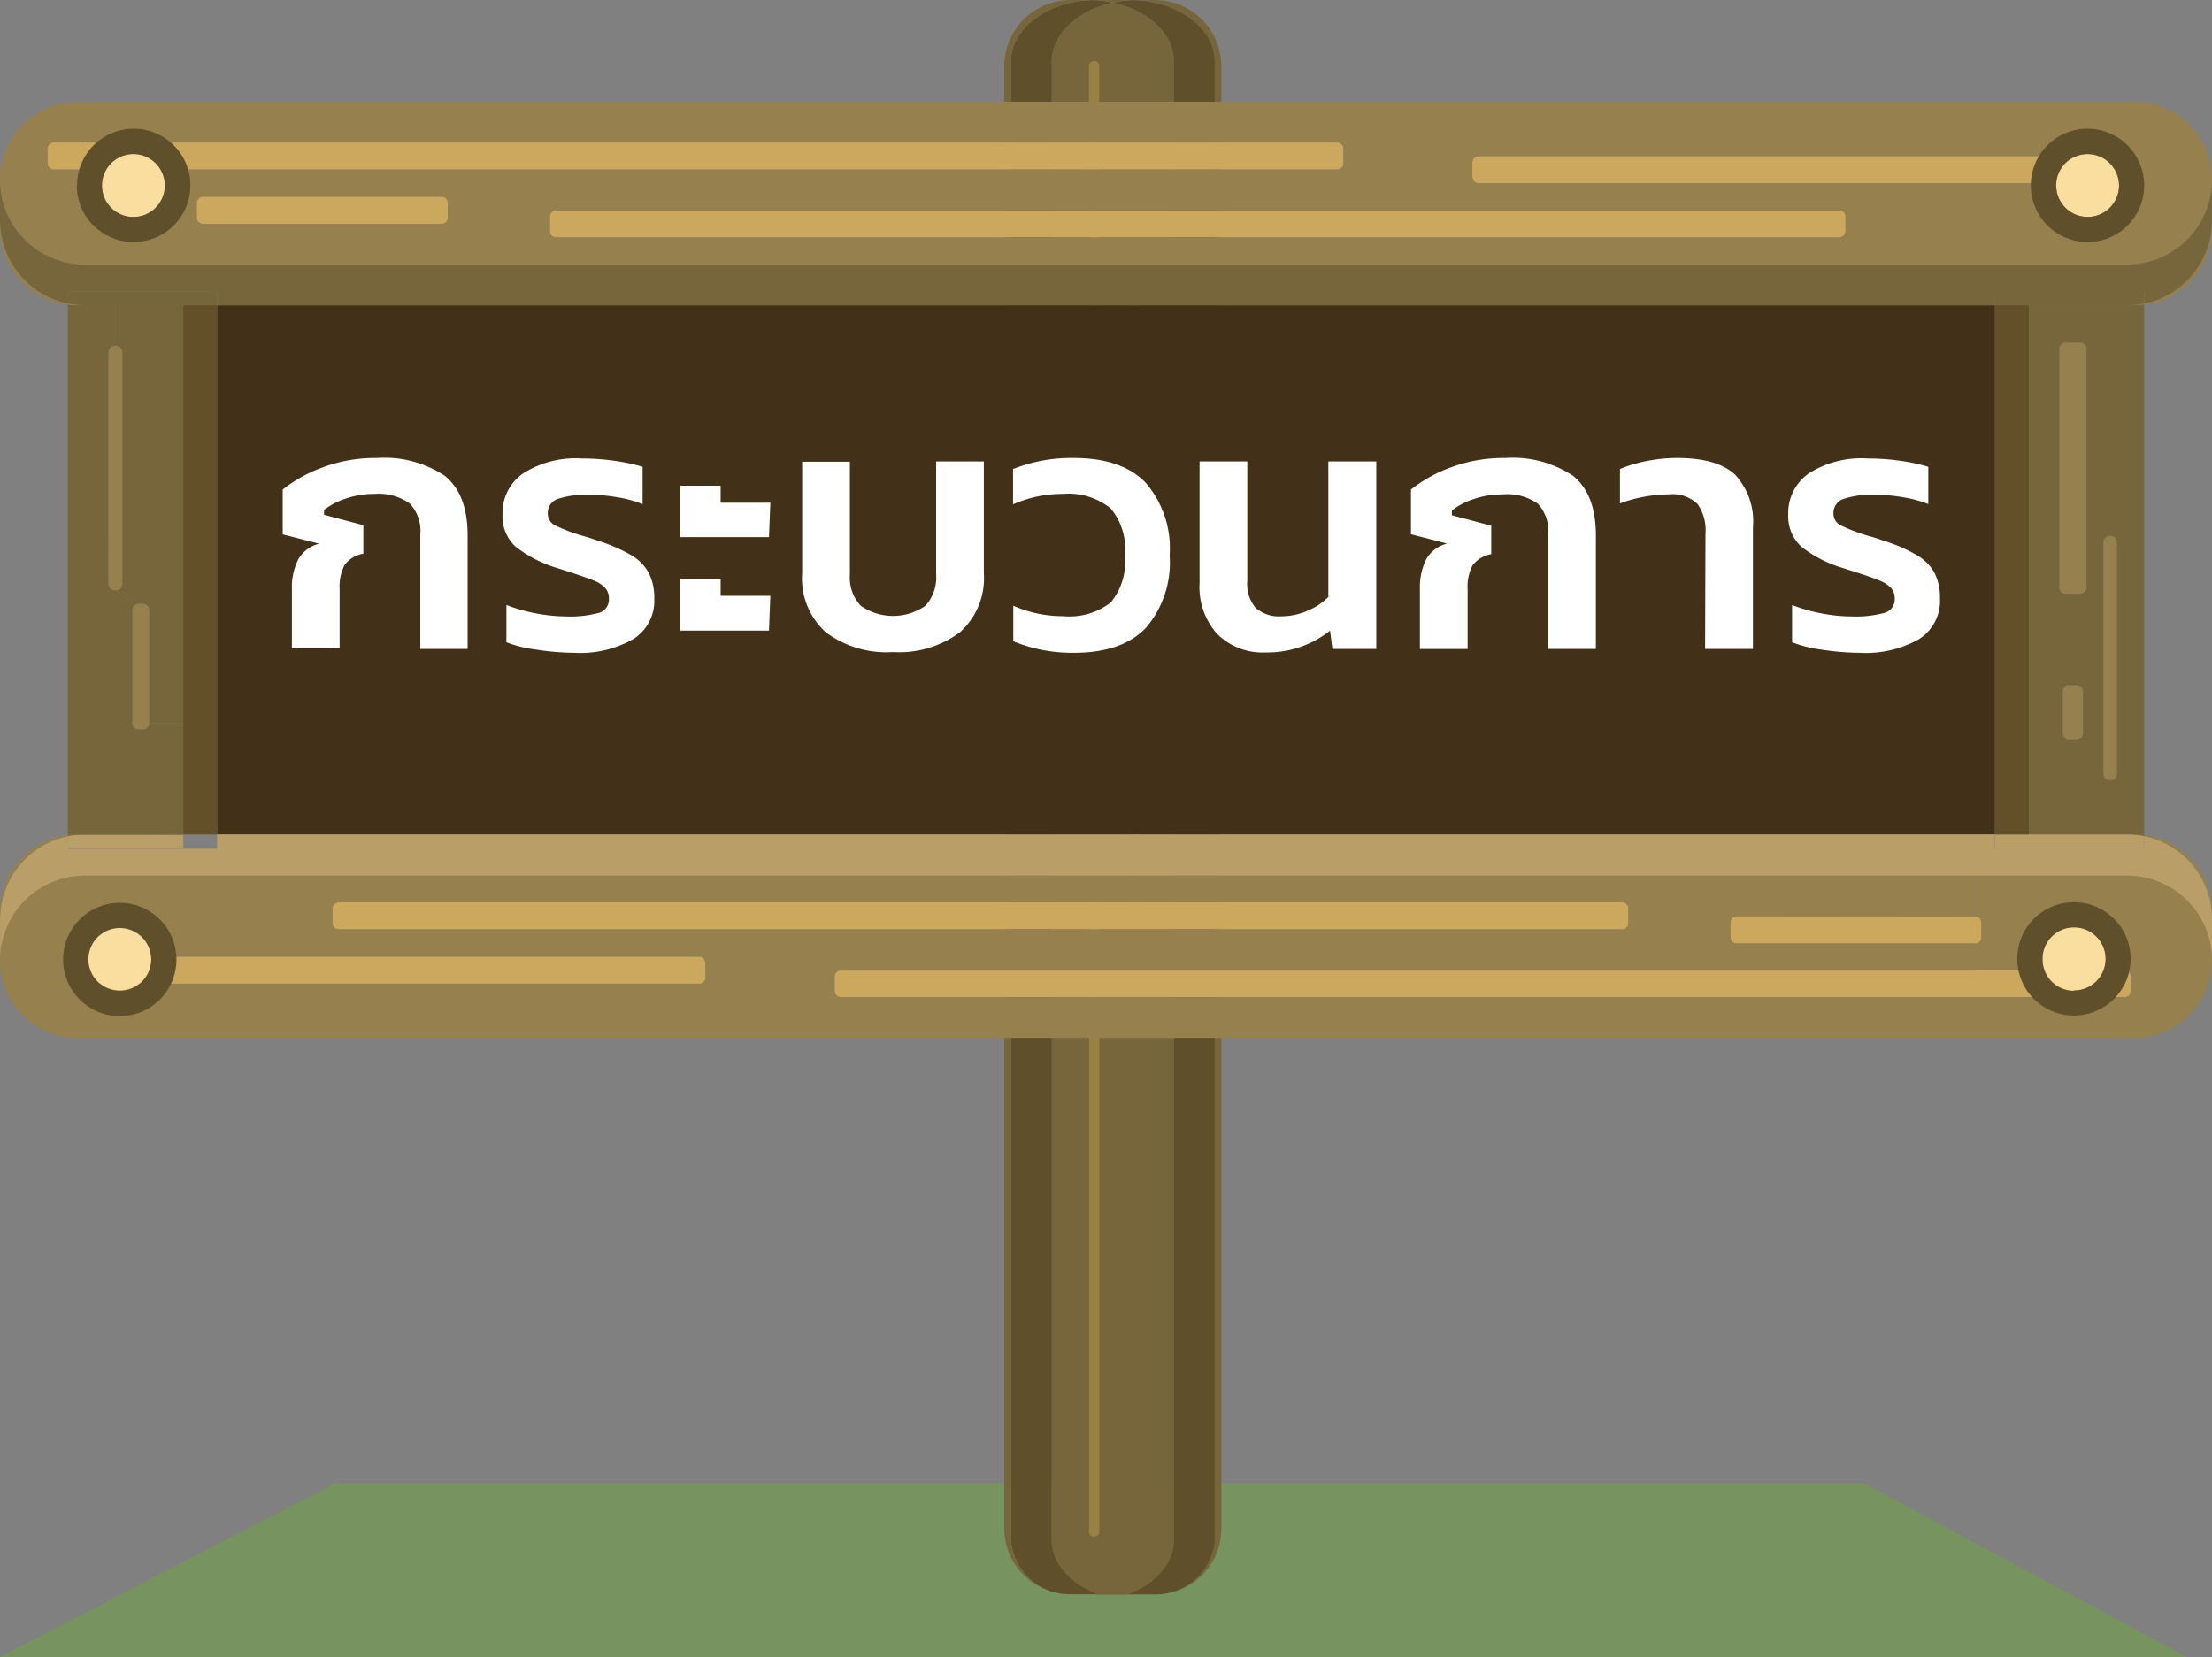 <svg xmlns="http://www.w3.org/2000/svg" viewBox="0 0 178 133.36"><rect x="0" y="0" width="178" height="133.36" fill="#808080" stroke="none"/><defs><style>.cls-1{fill:#769360;}.cls-2{fill:#77663c;}.cls-3{fill:#604f2b;}.cls-4{fill:#9b8043;}.cls-5{fill:#96804e;}.cls-6{fill:#cca75e;}.cls-7{fill:#ba9e67;}.cls-8{fill:#634f28;}.cls-9{fill:#423118;}.cls-10{fill:#f9dea0;}.cls-11{fill:#fff;}</style></defs><title>Asset 5</title><g id="Layer_2" data-name="Layer 2"><g id="ป้ายกระบวนการ"><polygon class="cls-1" points="176 133.36 0 133.36 27 119.36 150 119.36 176 133.36"/><path class="cls-2" d="M98,5.2C98,2.53,95.08.36,91.43.26H93.2a5.33,5.33,0,0,1,5.33,5.33V123.23a5.3,5.3,0,0,1-3.41,5,4.71,4.71,0,0,0,2.86-4Z" transform="translate(-0.25 -0.25)"/><path class="cls-2" d="M94.71,5.2v119c0,1.91-1.51,3.57-3.71,4.39H88.6c-2.21-.82-3.72-2.48-3.72-4.39V5.2C84.88,3,87,1.06,89.79.46,92.63,1.06,94.71,3,94.71,5.2Z" transform="translate(-0.25 -0.25)"/><path class="cls-3" d="M94.71,5.2c0-2.25-2.08-4.14-4.92-4.74a9.68,9.68,0,0,1,1.64-.2C95.08.36,98,2.53,98,5.2v119a4.71,4.71,0,0,1-2.86,4,5.09,5.09,0,0,1-1.92.37H91c2.2-.82,3.71-2.48,3.71-4.39Z" transform="translate(-0.25 -0.25)"/><path class="cls-2" d="M91.16.25h.27a9.68,9.68,0,0,0-1.64.2,9.56,9.56,0,0,0-1.63-.2h3Z" transform="translate(-0.25 -0.25)"/><path class="cls-3" d="M84.88,124.17c0,1.91,1.51,3.57,3.72,4.39H86.4a5.14,5.14,0,0,1-1.93-.37,4.72,4.72,0,0,1-2.87-4V5.2c0-2.67,2.91-4.84,6.56-4.94a9.56,9.56,0,0,1,1.63.2C87,1.06,84.88,3,84.88,5.2Z" transform="translate(-0.25 -0.25)"/><path class="cls-2" d="M81.06,5.58A5.34,5.34,0,0,1,86.4.25h1.76C84.51.36,81.6,2.53,81.6,5.2v119a4.72,4.72,0,0,0,2.87,4,5.3,5.3,0,0,1-3.41-5Z" transform="translate(-0.25 -0.25)"/><rect class="cls-4" x="62.22" y="30.83" width="52.14" height="0.82" rx="0.37" transform="translate(119.28 -57.31) rotate(90)"/><rect class="cls-4" x="65.5" y="48.3" width="52.14" height="0.82" rx="0.37" transform="translate(140.03 -43.11) rotate(90)"/><rect class="cls-4" x="62.22" y="97.44" width="52.14" height="0.82" rx="0.37" transform="translate(185.9 9.31) rotate(90)"/><path class="cls-5" d="M178.25,77v.58A6.25,6.25,0,0,1,172,83.79h-.81V80.51a.5.5,0,0,0,.51-.5V78.83a.5.5,0,0,0-.51-.5h-12V76.14a.49.49,0,0,0,.5-.5V74.46a.5.5,0,0,0-.5-.5V70.68h12.24a6.83,6.83,0,0,1,6.82,6.56C178.24,77.15,178.25,77.06,178.25,77Z" transform="translate(-0.25 -0.25)"/><path class="cls-5" d="M178.25,74.23a6.82,6.82,0,0,0-5.46-6.68v-.09a6.25,6.25,0,0,1,5.46,6.2Z" transform="translate(-0.25 -0.25)"/><path class="cls-5" d="M172.79,24.68A6.83,6.83,0,0,0,178.25,18v.58a6.25,6.25,0,0,1-5.46,6.2Z" transform="translate(-0.25 -0.25)"/><path class="cls-2" d="M172.79,67.46v.09a6.18,6.18,0,0,0-1.37-.14H172A7,7,0,0,1,172.79,67.46Z" transform="translate(-0.25 -0.25)"/><path class="cls-5" d="M171.42,24.82a6.18,6.18,0,0,0,1.37-.14v.09a7,7,0,0,1-.79.05Z" transform="translate(-0.25 -0.25)"/><path class="cls-6" d="M171.19,78.33a.5.5,0,0,1,.51.5V80a.5.5,0,0,1-.51.5H67.91a.51.51,0,0,1-.5-.5V78.83a.51.51,0,0,1,.5-.5H171.19Z" transform="translate(-0.25 -0.25)"/><path class="cls-5" d="M169.51,43.89a.51.51,0,0,1,.5-.51h.09a.5.5,0,0,1,.5.51V62.54a.5.5,0,0,1-.5.5H170a.51.51,0,0,1-.5-.5Z" transform="translate(-0.25 -0.25)"/><path class="cls-6" d="M169,15H119.24a.51.51,0,0,1-.51-.5V13.31a.51.51,0,0,1,.51-.5H169a.5.5,0,0,1,.5.5v1.18A.5.5,0,0,1,169,15Z" transform="translate(-0.25 -0.25)"/><path class="cls-5" d="M167.65,27.82a.5.5,0,0,1,.5.51V47.52a.5.5,0,0,1-.5.51h-1.18a.51.51,0,0,1-.51-.51V28.33a.51.51,0,0,1,.51-.51Z" transform="translate(-0.25 -0.25)"/><path class="cls-5" d="M166.24,55.9a.51.51,0,0,1,.5-.5h.63a.5.5,0,0,1,.5.5v3.36a.49.49,0,0,1-.5.5h-.63a.5.5,0,0,1-.5-.5Z" transform="translate(-0.25 -0.25)"/><path class="cls-2" d="M163.51,67.41V24.82H172a7,7,0,0,0,.79-.05V67.46a7,7,0,0,0-.79,0h-8.49Zm6-23.52V62.54a.51.51,0,0,0,.5.5h.09a.5.5,0,0,0,.5-.5V43.89a.5.5,0,0,0-.5-.51H170A.51.51,0,0,0,169.51,43.89Zm-1.64,12a.5.5,0,0,0-.5-.5h-.63a.51.51,0,0,0-.5.5v3.36a.5.5,0,0,0,.5.5h.63a.49.49,0,0,0,.5-.5Zm.28-8.38V28.33a.5.5,0,0,0-.5-.51h-1.18a.51.51,0,0,0-.51.51V47.52a.51.51,0,0,0,.51.51h1.18A.5.5,0,0,0,168.15,47.52Z" transform="translate(-0.25 -0.25)"/><path class="cls-7" d="M172.79,68.5h-12V67.41h10.64a6.18,6.18,0,0,1,1.37.14Z" transform="translate(-0.25 -0.25)"/><rect class="cls-8" x="160.53" y="24.57" width="2.73" height="42.59"/><path class="cls-2" d="M163.51,24.82h-2.73V23.73h12v.95a6.18,6.18,0,0,1-1.37.14Z" transform="translate(-0.25 -0.25)"/><rect class="cls-9" x="17.47" y="24.57" width="143.06" height="42.59"/><path class="cls-6" d="M159.18,74a.5.5,0,0,1,.5.5v1.18a.49.49,0,0,1-.5.5H140a.5.5,0,0,1-.5-.5V74.46a.51.51,0,0,1,.5-.5Z" transform="translate(-0.25 -0.25)"/><path class="cls-6" d="M148.26,17.18a.49.49,0,0,1,.5.5v1.18a.5.5,0,0,1-.5.5H45a.51.51,0,0,1-.5-.5V17.68a.5.5,0,0,1,.5-.5Z" transform="translate(-0.25 -0.25)"/><path class="cls-6" d="M130.79,72.87a.5.5,0,0,1,.5.5v1.18a.5.5,0,0,1-.5.5H27.51a.51.51,0,0,1-.51-.5V73.37a.51.51,0,0,1,.51-.5Z" transform="translate(-0.25 -0.25)"/><path class="cls-6" d="M107.86,13.9H4.57a.51.51,0,0,1-.5-.5V12.22a.5.5,0,0,1,.5-.5H107.86a.5.5,0,0,1,.5.5V13.4A.5.5,0,0,1,107.86,13.9Z" transform="translate(-0.25 -0.25)"/><path class="cls-6" d="M56.53,77.24a.5.5,0,0,1,.5.5v1.18a.5.5,0,0,1-.5.5H6.76a.51.51,0,0,1-.51-.5V77.74a.51.51,0,0,1,.51-.5Z" transform="translate(-0.25 -0.25)"/><path class="cls-5" d="M27.51,72.87a.51.51,0,0,0-.51.5v1.18a.51.51,0,0,0,.51.5H130.79a.5.5,0,0,0,.5-.5V73.37a.5.5,0,0,0-.5-.5ZM57,77.74a.5.5,0,0,0-.5-.5H6.76a.51.51,0,0,0-.51.5v1.18a.51.51,0,0,0,.51.5H56.53a.5.5,0,0,0,.5-.5Zm-50-7.06H159.18V74H140a.51.51,0,0,0-.5.5v1.18a.5.5,0,0,0,.5.5h19.2v2.19H67.91a.51.51,0,0,0-.5.5V80a.51.51,0,0,0,.5.5H171.19v3.28H6.5A6.25,6.25,0,0,1,.25,77.54V77c0,.1,0,.19,0,.28A6.83,6.83,0,0,1,7.07,70.68Z" transform="translate(-0.25 -0.25)"/><path class="cls-6" d="M35.78,16.08a.51.51,0,0,1,.51.51v1.18a.5.5,0,0,1-.51.5H16.59a.51.51,0,0,1-.51-.5V16.59a.51.51,0,0,1,.51-.51Z" transform="translate(-0.25 -0.25)"/><polygon class="cls-8" points="17.47 24.57 17.47 67.16 14.74 67.16 14.74 58.19 14.74 24.57 17.47 24.57"/><path class="cls-2" d="M15,24.82H7.07a6.09,6.09,0,0,1-1.36-.14v-.95h12v1.09Z" transform="translate(-0.25 -0.25)"/><path class="cls-7" d="M15,67.41V68.5H5.71v-1a6.09,6.09,0,0,1,1.36-.14Z" transform="translate(-0.25 -0.25)"/><path class="cls-5" d="M12.26,58.44a.5.5,0,0,1-.5.51H11.4a.51.51,0,0,1-.5-.51V49.35a.43.43,0,0,1,.15-.35.46.46,0,0,1,.35-.16h.36a.5.5,0,0,1,.5.51Z" transform="translate(-0.25 -0.25)"/><path class="cls-2" d="M15,24.82V58.44H12.26V49.35a.5.5,0,0,0-.5-.51H11.4a.46.46,0,0,0-.35.16L9.57,47.75a.5.5,0,0,0,.51-.5V28.6a.5.5,0,0,0-.51-.5V24.82Z" transform="translate(-0.25 -0.25)"/><path class="cls-2" d="M9.57,47.75,11.05,49a.43.43,0,0,0-.15.35v9.09a.51.51,0,0,0,.5.51h.36a.5.5,0,0,0,.5-.51H15v9H6.5a6.84,6.84,0,0,0-.79,0V24.77a6.84,6.84,0,0,0,.79.05H9.57V28.1H9.49a.51.51,0,0,0-.51.5V47.25a.51.51,0,0,0,.51.5Z" transform="translate(-0.25 -0.25)"/><path class="cls-5" d="M9,28.6a.51.51,0,0,1,.51-.5h.08a.5.5,0,0,1,.51.5V47.25a.5.5,0,0,1-.51.5H9.49a.51.51,0,0,1-.51-.5Z" transform="translate(-0.25 -0.25)"/><path class="cls-5" d="M7.07,24.82H6.5a6.84,6.84,0,0,1-.79-.05v-.09A6.09,6.09,0,0,0,7.07,24.82Z" transform="translate(-0.25 -0.25)"/><path class="cls-2" d="M6.5,67.41h.57a6.09,6.09,0,0,0-1.36.14v-.09A6.84,6.84,0,0,1,6.5,67.41Z" transform="translate(-0.25 -0.25)"/><path class="cls-5" d="M119.24,15H169a.5.5,0,0,0,.5-.5V13.31a.5.5,0,0,0-.5-.5H119.24a.51.51,0,0,0-.51.5v1.18A.51.51,0,0,0,119.24,15ZM44.48,18.86a.51.51,0,0,0,.5.5H148.26a.5.5,0,0,0,.5-.5V17.68a.49.49,0,0,0-.5-.5H45a.5.5,0,0,0-.5.5Zm-8.7-2.78H16.59a.51.51,0,0,0-.51.51v1.18a.51.51,0,0,0,.51.5H35.78a.5.5,0,0,0,.51-.5V16.59A.51.51,0,0,0,35.78,16.08ZM4.57,13.9H107.86a.5.5,0,0,0,.5-.5V12.22a.5.5,0,0,0-.5-.5H4.57a.5.5,0,0,0-.5.5V13.4A.51.51,0,0,0,4.57,13.9Zm166.85,7.64H7.07A6.81,6.81,0,0,1,.26,15c0,.09,0,.19,0,.27v-.57A6.24,6.24,0,0,1,6.5,8.44H172a6.25,6.25,0,0,1,6.25,6.25v.57c0-.08,0-.18,0-.27A6.82,6.82,0,0,1,171.42,21.54Z" transform="translate(-0.25 -0.25)"/><path class="cls-2" d="M178.25,18a6.83,6.83,0,0,1-5.46,6.69v-.95h-12v1.09H17.72V23.73h-12v.95A6.83,6.83,0,0,1,.25,18V15.26c0-.08,0-.18,0-.27a6.81,6.81,0,0,0,6.81,6.55H171.42A6.82,6.82,0,0,0,178.24,15c0,.09,0,.19,0,.27Z" transform="translate(-0.25 -0.25)"/><path class="cls-7" d="M172.79,67.55a6.82,6.82,0,0,1,5.46,6.68V77c0,.1,0,.19,0,.28a6.83,6.83,0,0,0-6.82-6.56H7.07A6.83,6.83,0,0,0,.26,77.24c0-.09,0-.18,0-.28V74.23a6.82,6.82,0,0,1,5.46-6.68v1h12V67.41H160.78V68.5h12Z" transform="translate(-0.25 -0.25)"/><path class="cls-5" d="M.25,18a6.83,6.83,0,0,0,5.46,6.69v.09a6.25,6.25,0,0,1-5.46-6.2Z" transform="translate(-0.25 -0.25)"/><path class="cls-5" d="M5.71,67.55A6.82,6.82,0,0,0,.25,74.23v-.57a6.25,6.25,0,0,1,5.46-6.2Z" transform="translate(-0.25 -0.25)"/><path class="cls-10" d="M11,12.65a2.54,2.54,0,1,1-2.54,2.53A2.52,2.52,0,0,1,11,12.65Z" transform="translate(-0.25 -0.25)"/><path class="cls-3" d="M8.45,15.18A2.53,2.53,0,1,0,11,12.65,2.54,2.54,0,0,0,8.45,15.18Zm-2,0A4.56,4.56,0,1,1,11,19.73,4.56,4.56,0,0,1,6.43,15.18Z" transform="translate(-0.25 -0.25)"/><path class="cls-10" d="M9.89,74.9a2.53,2.53,0,1,1-2.53,2.52A2.53,2.53,0,0,1,9.89,74.9Z" transform="translate(-0.25 -0.25)"/><path class="cls-3" d="M9.89,80a2.53,2.53,0,1,0-2.53-2.54A2.54,2.54,0,0,0,9.89,80Zm4.56-2.54a4.56,4.56,0,1,1-4.56-4.55A4.56,4.56,0,0,1,14.45,77.42Z" transform="translate(-0.25 -0.25)"/><path class="cls-10" d="M168.23,12.65a2.53,2.53,0,1,1-2.52,2.53A2.53,2.53,0,0,1,168.23,12.65Z" transform="translate(-0.25 -0.25)"/><path class="cls-3" d="M168.23,19.73a4.56,4.56,0,1,1,4.56-4.55A4.55,4.55,0,0,1,168.23,19.73Zm-2.52-4.55a2.53,2.53,0,1,0,2.52-2.53A2.52,2.52,0,0,0,165.71,15.18Z" transform="translate(-0.25 -0.25)"/><path class="cls-10" d="M167.14,74.89a2.54,2.54,0,1,1-2.53,2.53A2.53,2.53,0,0,1,167.14,74.89Z" transform="translate(-0.25 -0.25)"/><path class="cls-3" d="M167.14,72.86a4.56,4.56,0,1,1-4.56,4.56A4.56,4.56,0,0,1,167.14,72.86Zm0,7.1a2.54,2.54,0,1,0-2.53-2.54A2.53,2.53,0,0,0,167.14,80Z" transform="translate(-0.25 -0.25)"/><path class="cls-11" d="M23.74,47.67a5,5,0,0,1,.49-2.36,2.65,2.65,0,0,1,1.7-1.3L23,43.26V39.65a11.33,11.33,0,0,1,3.29-1.81,12,12,0,0,1,4.28-.73,8.79,8.79,0,0,1,5.48,1.44c1.22,1,1.83,2.56,1.83,4.82v9.11H34.07v-9.2a3.21,3.21,0,0,0-.84-2.5A4.29,4.29,0,0,0,30.4,40a7,7,0,0,0-2.3.37,5.66,5.66,0,0,0-1.77.92v.39l3.16.84v2.29a2.37,2.37,0,0,0-1.51.91,3.75,3.75,0,0,0-.4,1.94v4.78H23.74Z" transform="translate(-0.25 -0.25)"/><path class="cls-11" d="M43.39,52.53A10.11,10.11,0,0,1,41,51.94v-3a13.87,13.87,0,0,0,4.73.92,9,9,0,0,0,2.73-.29,1.12,1.12,0,0,0,.79-1.13,1.24,1.24,0,0,0-.3-.87,2.34,2.34,0,0,0-.85-.57c-.37-.16-1-.37-1.75-.63l-1.22-.39a10.13,10.13,0,0,1-3.37-1.72,3.27,3.27,0,0,1-1.07-2.61,3.87,3.87,0,0,1,1.64-3.29,7.89,7.89,0,0,1,4.76-1.21,18.4,18.4,0,0,1,2.63.19,15.25,15.25,0,0,1,2.24.48v3a9.71,9.71,0,0,0-2.09-.56,14.29,14.29,0,0,0-2.24-.2,7.45,7.45,0,0,0-2.42.32,1.18,1.18,0,0,0-.88,1.16,1.06,1.06,0,0,0,.6,1,14,14,0,0,0,2.22.84c.34.09.78.23,1.31.42a13.11,13.11,0,0,1,2.6,1.14,3.74,3.74,0,0,1,1.39,1.41,4.34,4.34,0,0,1,.45,2.09,3.63,3.63,0,0,1-1.7,3.25,8.64,8.64,0,0,1-4.76,1.1A20.43,20.43,0,0,1,43.39,52.53Z" transform="translate(-0.25 -0.25)"/><path class="cls-11" d="M55,39.34h3.24v1.37h4l-.11,2.77H55Zm0,7.49h3.24V48.2h4L62.13,51H55Z" transform="translate(-0.25 -0.25)"/><path class="cls-11" d="M66.72,51.15a5.83,5.83,0,0,1-1.92-4.74v-9h3.84v9.08A3.34,3.34,0,0,0,69.51,49a4.55,4.55,0,0,0,5.21,0,3.38,3.38,0,0,0,.86-2.53V37.39h3.84v9a5.83,5.83,0,0,1-1.92,4.74,8.16,8.16,0,0,1-5.39,1.6A8.17,8.17,0,0,1,66.72,51.15Z" transform="translate(-0.25 -0.25)"/><path class="cls-11" d="M81.79,51.86V49a9.88,9.88,0,0,0,4,.84,5.45,5.45,0,0,0,3.84-1.1,5.16,5.16,0,0,0,1.14-3.79,5.11,5.11,0,0,0-1.14-3.78A5.41,5.41,0,0,0,85.77,40a9.88,9.88,0,0,0-4,.84V38a12.66,12.66,0,0,1,4.89-.89q3.87,0,5.79,2a8.09,8.09,0,0,1,1.92,5.84,8.08,8.08,0,0,1-1.92,5.84q-1.92,2-5.79,2A12.47,12.47,0,0,1,81.79,51.86Z" transform="translate(-0.25 -0.25)"/><path class="cls-11" d="M98.2,51.27a5.61,5.61,0,0,1-1.42-4.08v-9.8h3.84V47a3,3,0,0,0,.68,2.18,2.86,2.86,0,0,0,2.08.67,5.21,5.21,0,0,0,2.09-.45,4.92,4.92,0,0,0,1.67-1.11V37.39H111V52.48h-3.53L107.28,51a8.06,8.06,0,0,1-5.18,1.76A5.15,5.15,0,0,1,98.2,51.27Z" transform="translate(-0.25 -0.25)"/><path class="cls-11" d="M114.51,47.67a5.14,5.14,0,0,1,.48-2.36A2.65,2.65,0,0,1,116.7,44l-2.91-.75V39.65a11.47,11.47,0,0,1,3.29-1.81,12.06,12.06,0,0,1,4.28-.73,8.77,8.77,0,0,1,5.48,1.44c1.22,1,1.83,2.56,1.83,4.82v9.11h-3.84v-9.2a3.21,3.21,0,0,0-.84-2.5,4.29,4.29,0,0,0-2.83-.74,7,7,0,0,0-2.3.37,5.66,5.66,0,0,0-1.77.92v.39l3.16.84v2.29a2.37,2.37,0,0,0-1.51.91,3.76,3.76,0,0,0-.39,1.94v4.78h-3.84Z" transform="translate(-0.25 -0.25)"/><path class="cls-11" d="M137.49,43.2a3.67,3.67,0,0,0-.64-2.39,2.92,2.92,0,0,0-2.34-.77,11,11,0,0,0-2,.2,10.67,10.67,0,0,0-1.9.53V38a10.6,10.6,0,0,1,2.13-.64,12.42,12.42,0,0,1,2.48-.25c2.14,0,3.69.45,4.65,1.34a5.51,5.51,0,0,1,1.44,4.22v9.81h-3.85Z" transform="translate(-0.25 -0.25)"/><path class="cls-11" d="M146.81,52.53a10.11,10.11,0,0,1-2.35-.59v-3a12.72,12.72,0,0,0,2.34.67,12.54,12.54,0,0,0,2.39.25,9,9,0,0,0,2.73-.29,1.13,1.13,0,0,0,.8-1.13,1.24,1.24,0,0,0-.3-.87,2.48,2.48,0,0,0-.86-.57c-.37-.16-.95-.37-1.75-.63l-1.22-.39a10.13,10.13,0,0,1-3.37-1.72,3.3,3.3,0,0,1-1.07-2.61,3.89,3.89,0,0,1,1.64-3.29,7.91,7.91,0,0,1,4.76-1.21,18.54,18.54,0,0,1,2.64.19,15.08,15.08,0,0,1,2.23.48v3a9.71,9.71,0,0,0-2.09-.56,14.18,14.18,0,0,0-2.24-.2,7.34,7.34,0,0,0-2.41.32,1.18,1.18,0,0,0-.89,1.16,1.06,1.06,0,0,0,.6,1,14,14,0,0,0,2.22.84c.34.09.78.23,1.31.42a12.85,12.85,0,0,1,2.6,1.14,3.85,3.85,0,0,1,1.4,1.41,4.46,4.46,0,0,1,.44,2.09,3.64,3.64,0,0,1-1.69,3.25,8.68,8.68,0,0,1-4.77,1.1A20.43,20.43,0,0,1,146.81,52.53Z" transform="translate(-0.25 -0.25)"/></g></g></svg>